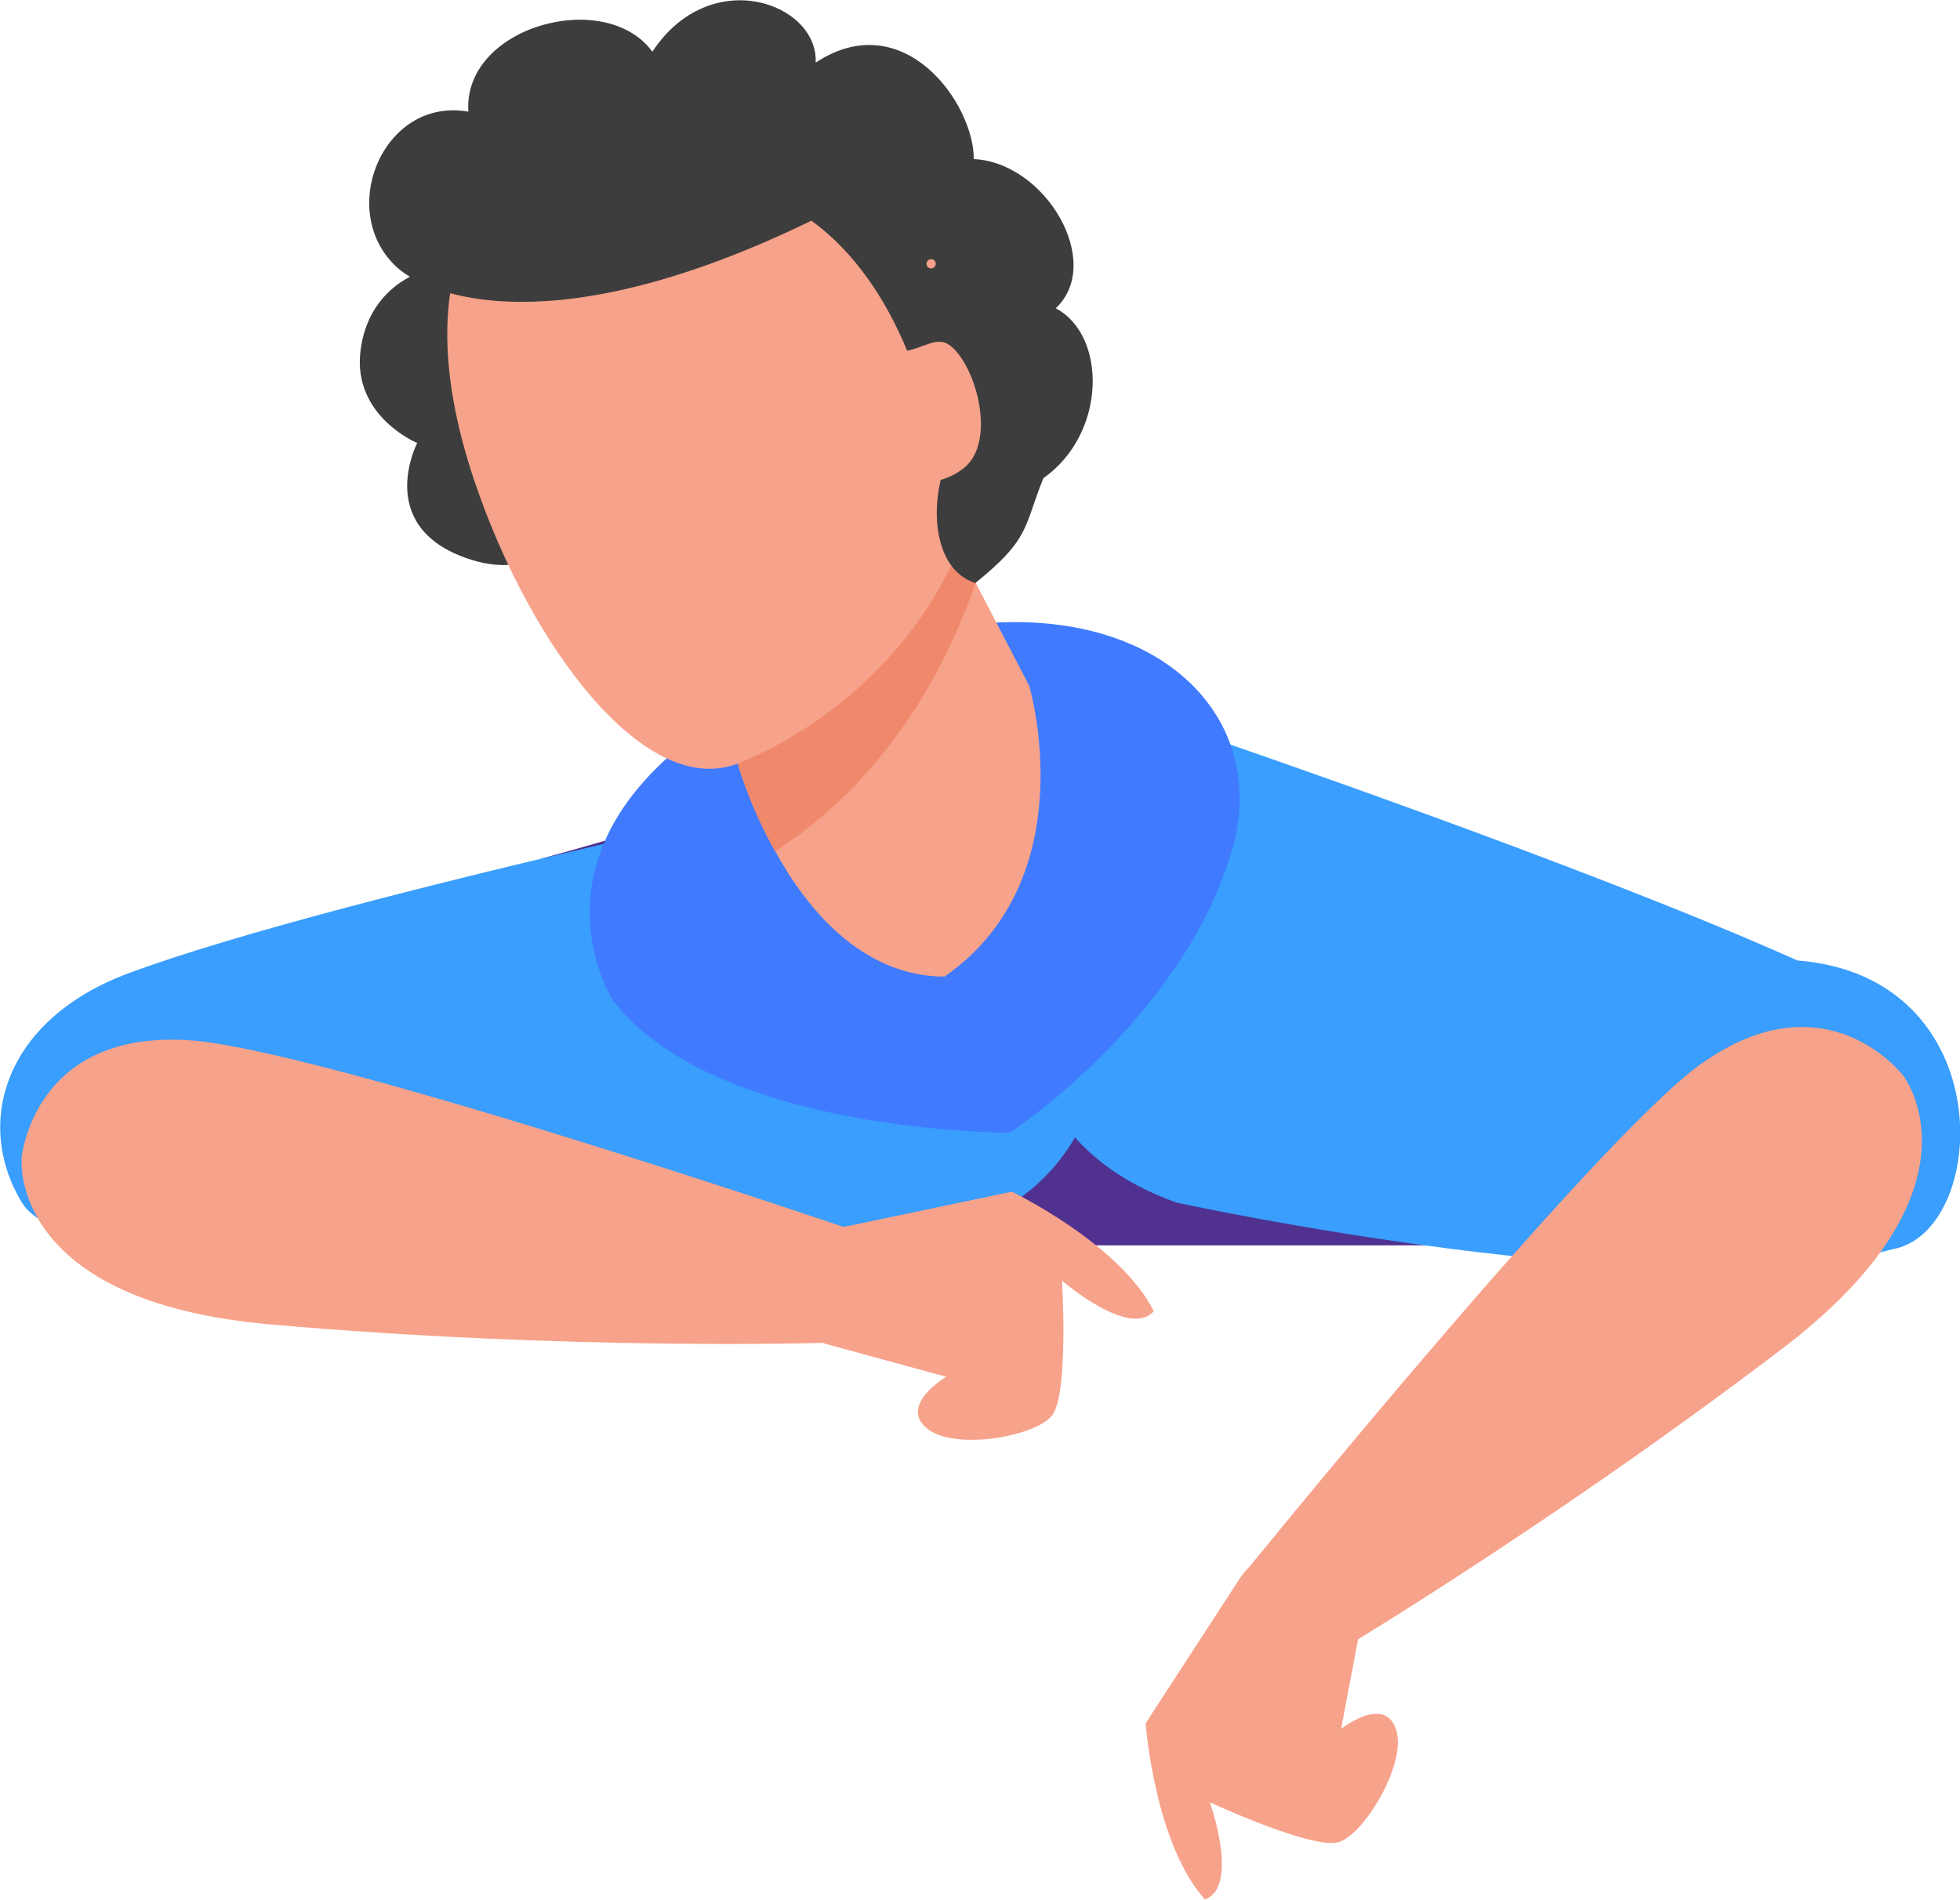 <svg width="164" height="159" viewBox="0 0 164 159" fill="none" xmlns="http://www.w3.org/2000/svg">
<g clip-path="url(#clip0_147_43)">
<path d="M127.336 104.227C132.962 96.012 127.775 70.486 103.708 63.154C83.372 57.888 72.807 64.339 45.281 71.864L49.398 104.227H127.336Z" fill="#50318F"/>
<path d="M78.268 64.477C78.268 64.477 28.98 74.704 10.813 81.43C0.385 85.289 -2.195 93.945 1.812 100.616C7.767 110.484 78.46 103.483 78.46 103.483C102.83 96.646 89.931 64.063 78.268 64.477Z" fill="#399EFD"/>
<path d="M101.211 61.72C101.211 61.72 132.688 72.443 150.389 80.382C167.568 81.733 166.443 103.179 158.32 104.557C139.631 109.657 98.439 100.643 98.439 100.643C74.536 92.125 89.602 60.507 101.211 61.72Z" fill="#399EFD"/>
<path d="M51.319 83.773C51.319 83.773 41.385 68.612 66.029 56.868C90.645 45.125 107.221 56.868 103.104 71.093C98.988 85.316 84.498 94.799 84.498 94.799C84.498 94.799 59.936 94.882 51.319 83.773Z" fill="#407BFF"/>
<path d="M79.037 81.733C90.892 73.463 86.117 57.392 86.117 57.392L81.644 48.792L77.911 41.624L58.152 49.26L61.747 63.953C61.747 63.953 62.735 67.399 64.876 71.258C67.565 76.165 72.176 81.705 79.037 81.733Z" fill="#F7A28A"/>
<path d="M64.849 71.258C74.344 65.111 79.201 55.821 81.644 48.764L77.911 41.597L58.152 49.233L61.747 63.925C61.72 63.98 62.708 67.426 64.849 71.258Z" fill="#F0896C"/>
<path d="M35.374 22.714C35.374 22.714 30.819 23.927 30.16 29.385C29.502 34.843 34.908 37.076 34.908 37.076C34.908 37.076 31.368 43.885 38.832 46.642C54.063 52.265 52.581 19.324 35.374 22.714Z" fill="#3D3D3D"/>
<path d="M39.711 40.301C44.376 54.112 54.063 67.068 61.885 63.843C75.112 58.385 86.227 43.527 80.738 27.869C75.249 12.212 63.421 5.045 50.907 9.483C38.393 13.921 34.414 24.589 39.711 40.301Z" fill="#F7A28A"/>
<path d="M33.316 22.466C36.115 24.837 46.462 28.889 67.895 18.469C71.462 21.06 74.097 24.975 75.908 29.358C77.939 28.889 78.735 27.814 80.134 29.551C82.055 31.949 83.071 37.214 80.683 39.144C80.079 39.64 79.393 39.971 78.707 40.164C77.856 43.83 78.652 47.882 81.616 48.792C86.172 45.098 85.623 44.243 87.297 40.026C92.621 36.277 92.621 28.062 88.34 25.802C92.401 21.97 87.489 13.59 81.479 13.314C81.506 8.683 75.633 0.386 68.251 5.238C68.471 0.248 59.442 -3.032 54.585 4.328C50.66 -1.047 38.723 2.205 39.189 9.345C31.999 8.077 28.047 17.808 33.316 22.466Z" fill="#3D3D3D"/>
<path d="M1.811 96.894C1.811 96.894 0.576 108.913 22.613 110.842C47.724 113.048 68.91 112.386 68.91 112.386L71.16 102.876C71.16 102.876 26.62 87.715 15.725 87.053C2.744 86.254 1.811 96.894 1.811 96.894Z" fill="#F7A28A"/>
<path d="M70.611 102.683L84.662 99.733C84.662 99.733 93.718 104.089 96.545 109.74C94.487 112.055 88.861 107.176 88.861 107.176C88.861 107.176 89.437 116.631 88.037 118.451C86.665 120.242 79.75 121.455 77.499 119.498C75.249 117.541 79.173 115.225 79.173 115.225L68.882 112.414C68.882 112.414 64.107 105.191 70.611 102.683Z" fill="#F7A28A"/>
<path d="M78.296 22.08C78.296 21.86 78.131 21.694 77.912 21.694C77.692 21.694 77.527 21.86 77.527 22.08C77.527 22.301 77.692 22.466 77.912 22.466C78.104 22.466 78.296 22.301 78.296 22.08Z" fill="#F7A28A"/>
<path d="M159.253 90.03C159.253 90.03 166.69 99.54 149.044 112.937C128.956 128.209 110.678 138.987 110.678 138.987L103.735 132.123C103.735 132.123 133.401 95.461 142.265 89.093C152.831 81.512 159.253 90.03 159.253 90.03Z" fill="#F7A28A"/>
<path d="M103.708 132.151L95.859 144.225C95.859 144.225 96.6 154.286 100.827 158.972C103.736 157.897 101.238 150.841 101.238 150.841C101.238 150.841 109.8 154.81 111.996 154.176C114.164 153.542 117.786 147.505 116.798 144.693C115.811 141.854 112.215 144.693 112.215 144.693L113.917 135.707C115.317 130.69 107.001 127.079 103.708 132.151Z" fill="#F7A28A"/>
</g>
<defs>
<clipPath id="clip0_147_43">
<rect width="164" height="159" fill="white"/>
</clipPath>
</defs>
</svg>
